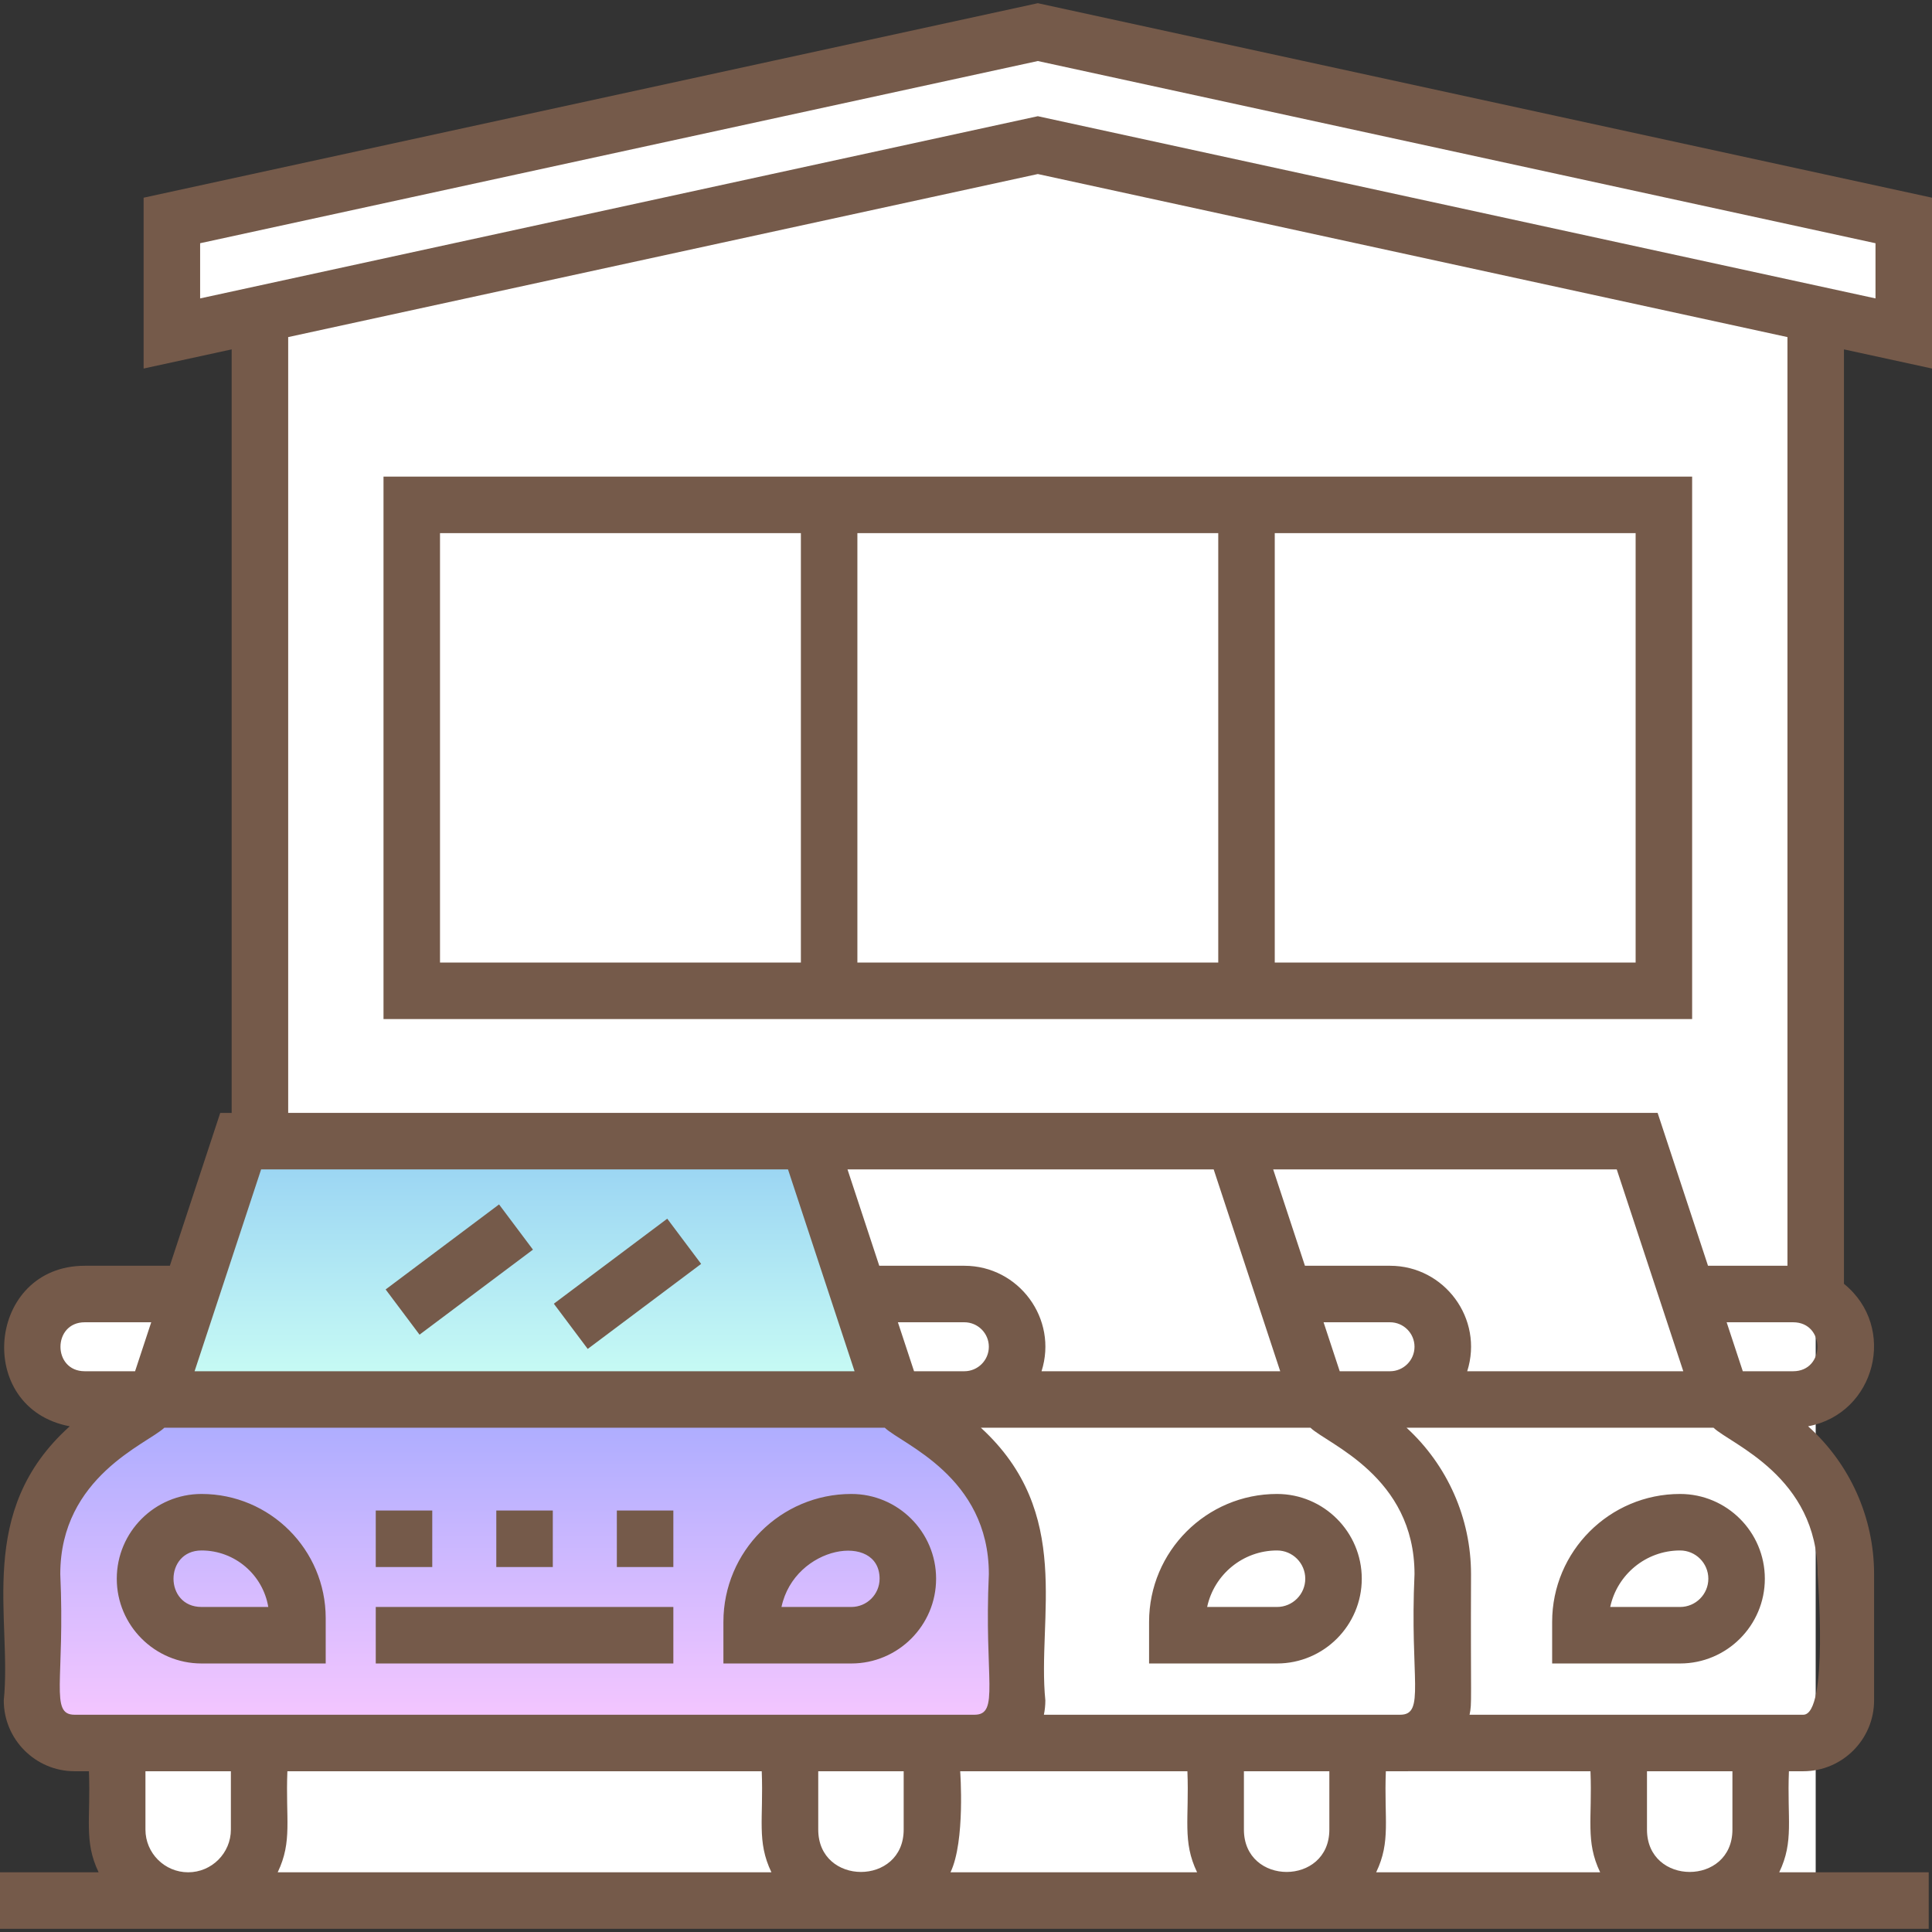 <?xml version="1.0" encoding="UTF-8" standalone="no"?>
<svg
   version="1.1"
   width="512"
   height="512"
   x="0"
   y="0"
   viewBox="0 0 512.875 512.875"
   style="enable-background:new 0 0 512 512"
   xml:space="preserve"
   class=""
   id="svg40"
   sodipodi:docname="car_dealership.svg"
   inkscape:version="1.1 (c68e22c387, 2021-05-23)"
   xmlns:inkscape="http://www.inkscape.org/namespaces/inkscape"
   xmlns:sodipodi="http://sodipodi.sourceforge.net/DTD/sodipodi-0.dtd"
   xmlns="http://www.w3.org/2000/svg"
   xmlns:svg="http://www.w3.org/2000/svg"><rect x="0" y="0" width="512.875" height="512.875" fill="#333333" stroke="none"/><defs
     id="defs44" /><sodipodi:namedview
     id="namedview42"
     pagecolor="#ffffff"
     bordercolor="#666666"
     borderopacity="1.0"
     inkscape:pageshadow="2"
     inkscape:pageopacity="0.0"
     inkscape:pagecheckerboard="0"
     showgrid="false"
     inkscape:zoom="1.5859375"
     inkscape:cx="255.68473"
     inkscape:cy="256.31527"
     inkscape:window-width="1920"
     inkscape:window-height="1001"
     inkscape:window-x="-9"
     inkscape:window-y="-9"
     inkscape:window-maximized="1"
     inkscape:current-layer="Filled_14_" /><g
     id="g38"><linearGradient
       id="SVGID_1_"
       gradientUnits="userSpaceOnUse"
       x1="139.25"
       x2="139.25"
       y1="371.514"
       y2="462.7"><stop
         stop-opacity="1"
         stop-color="#a8abff"
         offset="3.6422e-7"
         id="stop2" /><stop
         stop-opacity="1"
         stop-color="#fac8ff"
         offset="1"
         id="stop4" /></linearGradient><linearGradient
       id="SVGID_2_"
       gradientUnits="userSpaceOnUse"
       x1="139.25"
       x2="139.25"
       y1="302.937"
       y2="371.514"><stop
         offset="0"
         stop-color="#96d1f3"
         id="stop7" /><stop
         offset="1"
         stop-color="#ccfff4"
         id="stop9" /></linearGradient><linearGradient
       id="SVGID_3_"
       gradientUnits="userSpaceOnUse"
       x1="256.438"
       x2="256.438"
       y1=".85"
       y2="512.025"><stop
         stop-opacity="1"
         stop-color="#016a5a"
         offset="1.1981e-7"
         id="stop12" /><stop
         stop-opacity="1"
         stop-color="#76ba3b"
         offset="0.807"
         id="stop14" /></linearGradient><g
       id="Filled_14_"><g
         fill="#fff"
         id="g27"><path
           d="m275.5 38.525-206.5 44.916v421.084h413v-421.084z"
           fill="#ffffff"
           data-original="#ffffff"
           style=""
           id="path17" /><path
           d="m49.948 504.525c-10.405 0-18.84-8.435-18.84-18.84v-22.985h37.68v22.985c0 10.405-8.435 18.84-18.84 18.84z"
           fill="#ffffff"
           data-original="#ffffff"
           style=""
           id="path19" /><path
           d="m53.5 404.092c-8.284 0-15 6.716-15 15 0 8.284 6.716 15 15 15h25.462v-4.538c0-14.062-11.4-25.462-25.462-25.462z"
           fill="#ffffff"
           data-original="#ffffff"
           style=""
           id="path21" /><path
           d="m199.538 430.554v3.538h26.462c8.284 0 15-6.716 15-15 0-8.284-6.716-15-15-15-14.614 0-26.462 11.847-26.462 26.462z"
           fill="#ffffff"
           data-original="#ffffff"
           style=""
           id="path23" /><path
           d="m127.997 343.514h-105.497c-7.732 0-14 6.268-14 14 0 7.732 6.268 14 14 14h105.497z"
           fill="#ffffff"
           data-original="#ffffff"
           style=""
           id="path25" /></g><path
         d="m250.455 380.643-13.236-9.128h-195.937l-13.236 9.128c-12.239 8.44-19.546 22.356-19.546 37.222v33.531c0 6.243 5.061 11.304 11.304 11.304h238.892c6.243 0 11.304-5.061 11.304-11.304v-33.531c0-14.866-7.307-28.782-19.545-37.222z"
         fill="url(#SVGID_1_)"
         data-original="url(#SVGID_1_)"
         style=""
         id="path29" /><path
         d="m214.61 302.937h-150.72l-22.608 68.577h195.936z"
         fill="url(#SVGID_2_)"
         data-original="url(#SVGID_2_)"
         style=""
         id="path31" /><path
         d="m505.375 88.525-229.875-50-229.875 50v-30l229.875-50 229.875 50z"
         fill="#ffffff"
         data-original="#ffffff"
         style=""
         id="path33" /><path
         d="m86.462 429.554c0-18.175-14.787-32.962-32.962-32.962-12.406 0-22.5 10.093-22.5 22.5s10.094 22.5 22.5 22.5h32.962zm-32.962-2.962c-9.926 0-9.916-15 0-15 8.896 0 16.301 6.5 17.718 15zm195-7.5c0-12.407-10.094-22.5-22.5-22.5-18.727 0-33.962 15.235-33.962 33.962v11.038h33.962c12.406 0 22.5-10.093 22.5-22.5zm-15 0c0 4.136-3.364 7.5-7.5 7.5h-18.546c3.498-16.389 26.046-19.92 26.046-7.5zm-54.75 22.5h-79v-15h79zm0-25.6h-15v-15h15zm-64 0h-15v-15h15zm32 0h-15v-15h15zm192.25-19.4c-18.727 0-33.962 15.235-33.962 33.962v11.038h33.962c12.406 0 22.5-10.093 22.5-22.5s-10.094-22.5-22.5-22.5zm0 30h-18.546c1.827-8.56 9.449-15 18.546-15 4.136 0 7.5 3.364 7.5 7.5s-3.364 7.5-7.5 7.5zm107-30c-18.727 0-33.962 15.235-33.962 33.962v11.038h33.962c12.406 0 22.5-10.093 22.5-22.5s-10.094-22.5-22.5-22.5zm0 30h-18.546c1.827-8.56 9.449-15 18.546-15 4.136 0 7.5 3.364 7.5 7.5s-3.364 7.5-7.5 7.5zm-334.628-72.288-8.998-12.002 30.106-22.571 8.998 12.002zm44.648 3.787-8.998-12.002 30.106-22.571 8.998 12.002zm356.855-260.259v-45.351l-237.375-51.631-237.375 51.631v45.351l23.375-5.084v202.689h-3.035l-13.378 40.578h-22.587c-25.934 0-29.521 37.809-3.981 42.615-25.191 22.594-15.268 50.834-17.519 72.766 0 10.369 8.436 18.804 18.804 18.804h3.805c.505 12.779-1.386 18.565 2.57 26.825h-26.179v15h512v-15h-39.678c3.956-8.259 2.065-14.035 2.57-26.825h3.805c10.368 0 18.804-8.436 18.804-18.804v-33.531c0-15.077-6.45-29.308-17.519-39.236 17.93-3.375 23.786-26.278 9.519-37.826v-248.055zm-459.75-33.263 222.375-48.369 222.375 48.369v14.649l-222.375-48.368-222.375 48.369zm16.189 245.868h137.576 2.296l17.663 53.578c-9.103 0-168.664 0-175.197 0zm6.974 159.763h125.924c.505 12.774-1.386 18.566 2.57 26.825h-131.064c3.957-8.26 2.065-14.036 2.57-26.825zm140.924 15.485v-15.485h22.68v15.485c0 15.009-22.68 14.991-22.68 0zm37.68-15.485h60.32c.505 12.774-1.386 18.566 2.57 26.825h-65.46c3.956-8.259 2.57-26.825 2.57-26.825zm75.32 15.485v-15.485h22.68v15.485c0 15.009-22.68 14.991-22.68 0zm37.68-15.485c3.393-.035 54.32 0 54.32 0 .505 12.774-1.386 18.566 2.57 26.825h-59.46c3.956-8.259 2.064-14.035 2.57-26.825zm3.804-15c-10.45 0-78.358 0-94.584 0 .254-1.229.388-2.501.388-3.804-2.225-22.074 7.589-49.749-17.112-72.382h87.495c4.54 4.348 27.617 12.92 27.617 38.851-1.273 27.854 2.951 37.335-3.804 37.335zm-115.696-91.186h-13.356l-4.286-13h17.642c3.584 0 6.5 2.916 6.5 6.5s-2.916 6.5-6.5 6.5zm113 0h-13.356l-4.286-13h17.642c3.584 0 6.5 2.916 6.5 6.5s-2.916 6.5-6.5 6.5zm0-28h-22.587l-8.432-25.578h91.205l17.663 53.578h-57.359c4.419-13.901-6.04-28-20.49-28zm-29.151 28h-63.359c4.419-13.901-6.04-28-20.49-28h-22.587l-8.432-25.578h97.205zm-317.349-13h17.642l-4.286 13h-13.356c-8.603 0-8.593-13 0-13zm-2.696 104.186c-6.71 0-2.516-9.163-3.804-37.335 0-25.892 23.189-34.611 27.617-38.851h191.266c4.54 4.348 27.617 12.92 27.617 38.851-1.273 27.853 2.951 37.335-3.804 37.335zm18.804 30.485v-15.485h22.68v15.485c0 6.253-5.087 11.34-11.34 11.34s-11.34-5.087-11.34-11.34zm421.284 0c0 15.009-22.68 14.99-22.68 0v-15.485h22.68zm22.608-67.82s2.951 37.335-3.804 37.335c0 0-75.55 0-88.584 0 .68-3.294.258-2.52.388-37.335 0-14.887-6.298-28.942-17.112-38.851h81.495c4.54 4.348 27.617 12.921 27.617 38.851zm-6.5-53.851h-13.356l-4.286-13h17.642c8.603 0 8.593 13 0 13zm-1.5-28h-21.087l-13.377-40.578c-39.084 0-318.688 0-363.535 0v-205.951l199-43.284 199 43.284v246.529zm-372.696-65.489h347.393v-144h-347.393zm125.798-15v-114h95.797v114zm206.594 0h-95.798v-114h95.798zm-317.392-114h95.798v114h-95.798z"
         fill="url(#SVGID_3_)"
         data-original="url(#SVGID_3_)"
         style="fill:#755a4a;fill-opacity:1"
         id="path35" /></g></g></svg>
